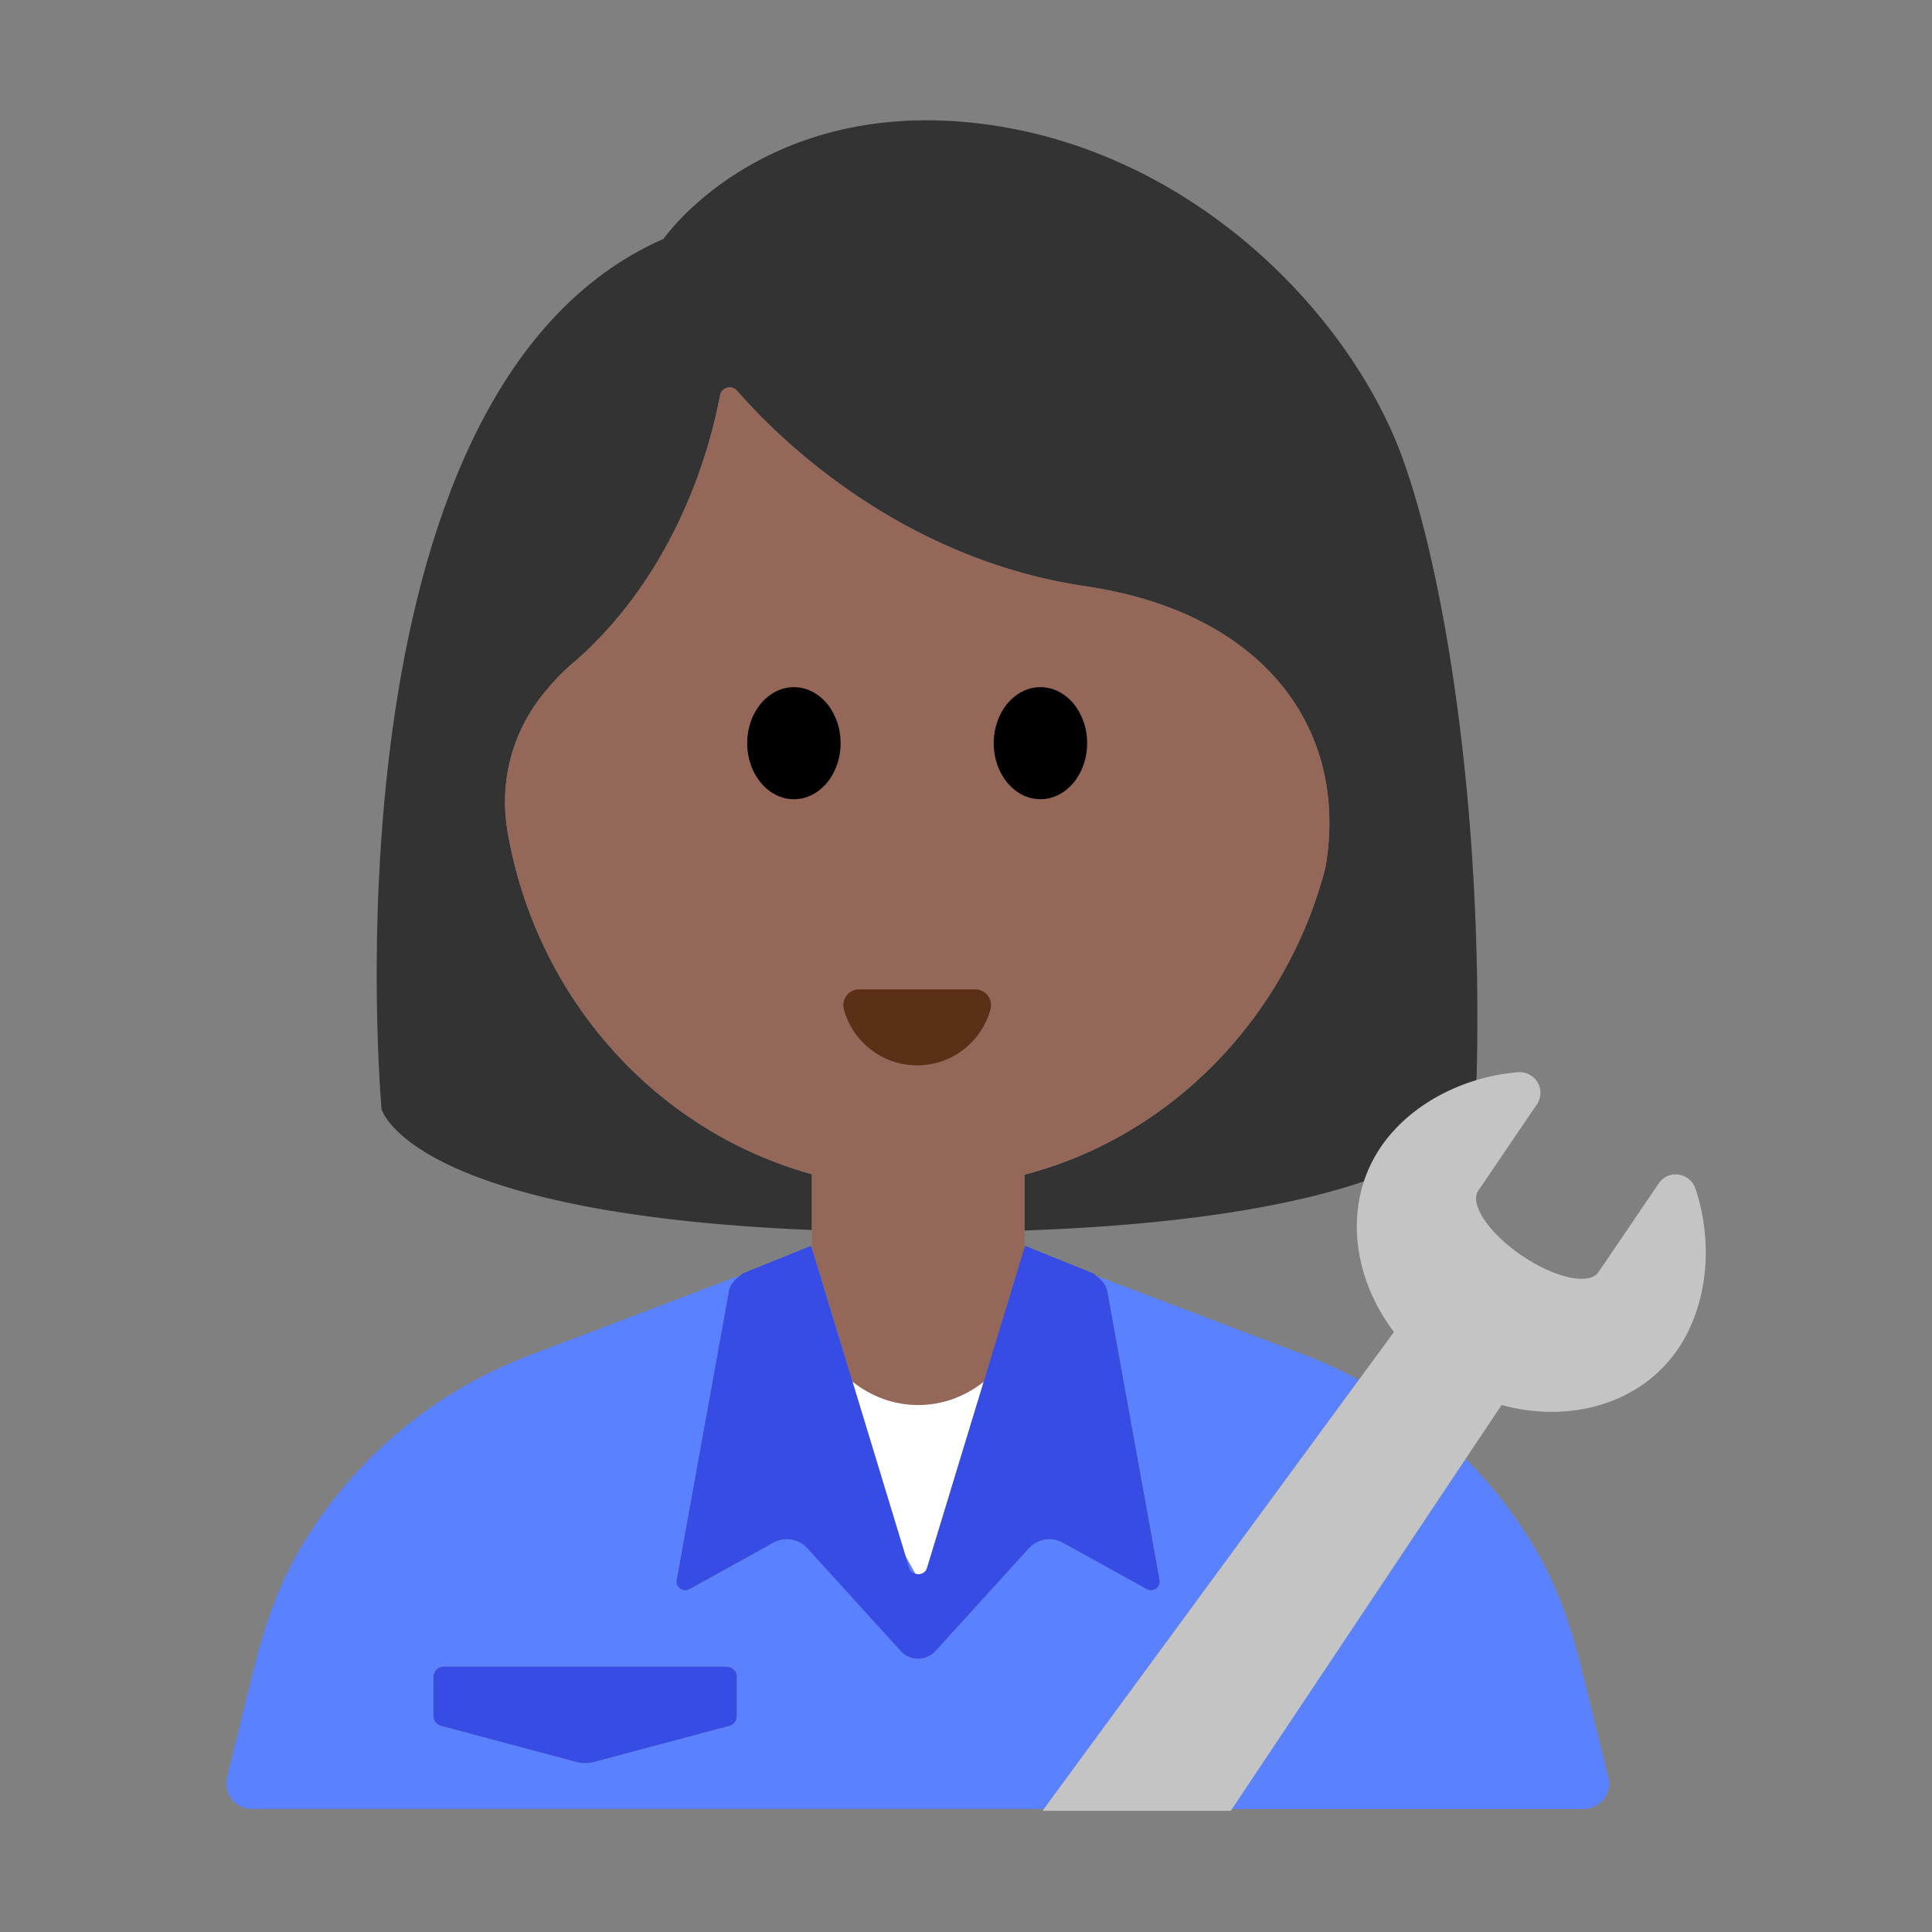 <?xml version="1.0" encoding="UTF-8"?><svg id="Layer_1" xmlns="http://www.w3.org/2000/svg" viewBox="0 0 40 40"><rect x="0" y="0" width="40" height="40" fill="#808080" stroke="none"/><g><g><path d="M29.034,9.472c-1.128-3.076-4.497-6.474-8.909-6.932-4.411-.458-6.388,2.406-6.388,2.406-7.19,3.151-5.837,18.018-5.837,18.018,0,0,.559,2.158,8.909,2.502v-1.155c-3.23-.89-5.71-3.65-6.3-7.09-.17-.96,.06-1.95,.65-2.74,.4-.53,.76-.8,.76-.8,2.13-1.88,2.8-4.48,2.99-5.5,.03-.16,.24-.22,.35-.09,.81,.93,3.34,3.48,7.23,4.05,3.71,.55,5.45,2.99,4.95,5.83-.81,3.11-3.2,5.56-6.23,6.35v1.156c5.018-.178,7.362-.995,8.441-1.651,.558-.339,.908-.937,.924-1.59,.131-5.621-.7-10.472-1.541-12.764Z" style="fill:#333;"/><path d="M17.651,28.607c.374,.298,.842,.483,1.359,.483,.516,0,.983-.185,1.358-.482l.842-2.769v-1.519c3.03-.79,5.42-3.24,6.23-6.35,.5-2.84-1.24-5.28-4.95-5.83-3.89-.57-6.42-3.12-7.23-4.05-.11-.13-.32-.07-.35,.09-.19,1.02-.86,3.62-2.99,5.5,0,0-.36,.27-.76,.8-.59,.79-.82,1.78-.65,2.74,.59,3.44,3.07,6.2,6.3,7.09v1.532l.841,2.765Z" style="fill:#956759;"/><g><ellipse cx="16.437" cy="15.387" rx=".967" ry="1.16"/><ellipse cx="21.541" cy="15.387" rx=".967" ry="1.16"/></g><path d="M20.193,20.484c.217,0,.371,.208,.313,.417-.183,.666-.793,1.156-1.517,1.156s-1.334-.489-1.517-1.156c-.057-.209,.096-.417,.313-.417h2.407Z" style="fill:#5c2f17;"/></g><g><path d="M32.787,37.454c.342,0,.593-.32,.511-.652l-.54-2.194c-.21-.853-.487-1.697-.925-2.459-.41-.714-.912-1.366-1.489-1.944l-4.838,7.25h7.28Z" style="fill:#5a81ff;"/><path d="M27.05,28.068l-4.224-1.605c-.038-.014-.076-.024-.114-.038,.108,.078,.192,.185,.217,.318l1.079,5.967c.027,.149-.131,.263-.264,.189l-1.738-.961c-.233-.129-.525-.081-.704,.117l-1.931,2.125c-.193,.213-.528,.213-.721,0l-1.931-2.125c-.179-.197-.471-.246-.704-.117l-1.738,.961c-.133,.073-.291-.04-.264-.189l1.079-5.967c.025-.141,.116-.253,.232-.331-.05,.018-.102,.031-.152,.05l-4.224,1.605c-2.033,.772-3.716,2.223-4.783,4.081-.438,.762-.715,1.606-.925,2.459l-.54,2.194c-.082,.332,.169,.652,.511,.652H21.611l6.522-8.885c-.349-.187-.707-.359-1.082-.502Zm-11.796,7.462c0,.094-.063,.177-.154,.201l-2.798,.747c-.122,.033-.251,.033-.373,0l-2.798-.747c-.091-.024-.155-.107-.155-.201v-.815c0-.115,.093-.208,.208-.208h5.862c.115,0,.208,.093,.208,.208v.815Z" style="fill:#5a81ff;"/><path d="M18.825,32.466c.022,.066,.072,.1,.128,.117l-.203-.364,.075,.247Z" style="fill:#5a81ff;"/><path d="M17.651,28.607l1.099,3.612,.203,.364c.094,.029,.205-.004,.241-.117l1.174-3.858c-.374,.297-.841,.482-1.358,.482-.517,0-.985-.185-1.359-.483Z" style="fill:#fff;"/><path d="M15.09,26.744l-1.079,5.967c-.027,.149,.131,.263,.264,.189l1.738-.961c.233-.129,.525-.081,.704,.117l1.931,2.125c.193,.213,.528,.213,.721,0l1.931-2.125c.179-.197,.471-.246,.704-.117l1.738,.961c.133,.073,.291-.04,.264-.189l-1.079-5.967c-.024-.134-.109-.24-.217-.318-.028-.021-.049-.05-.082-.064l-1.406-.569-.014,.047-.842,2.769-1.174,3.858c-.037,.112-.148,.146-.241,.117-.055-.017-.106-.05-.128-.117l-.075-.247-1.099-3.612-.841-2.765-.015-.05-1.406,.569c-.026,.012-.042,.036-.066,.052-.117,.078-.207,.19-.232,.331Z" style="fill:#374be5;"/><path d="M15.046,34.507h-5.862c-.115,0-.208,.093-.208,.208v.815c0,.094,.063,.177,.155,.201l2.798,.747c.122,.033,.251,.033,.373,0l2.798-.747c.091-.024,.154-.107,.154-.201v-.815c0-.115-.093-.208-.208-.208Z" style="fill:#374be5;"/></g><path d="M35.104,24.613c-.113-.338-.56-.409-.76-.114l-1.25,1.84c-.188,.277-.898,.124-1.585-.342s-1.091-1.07-.902-1.347l1.213-1.786c.202-.298-.034-.694-.393-.665-1.149,.094-2.247,.676-2.84,1.55-.773,1.138-.612,2.66,.273,3.829l-.728,.992-6.522,8.885-.026,.036h3.898l.024-.036,4.838-7.25,.745-1.116c1.411,.388,2.88-.024,3.652-1.16,.612-.901,.74-2.186,.363-3.315Z" style="fill:#c4c4c4;"/></g><rect y="-.01" width="40" height="40" style="fill:none;"/></svg>